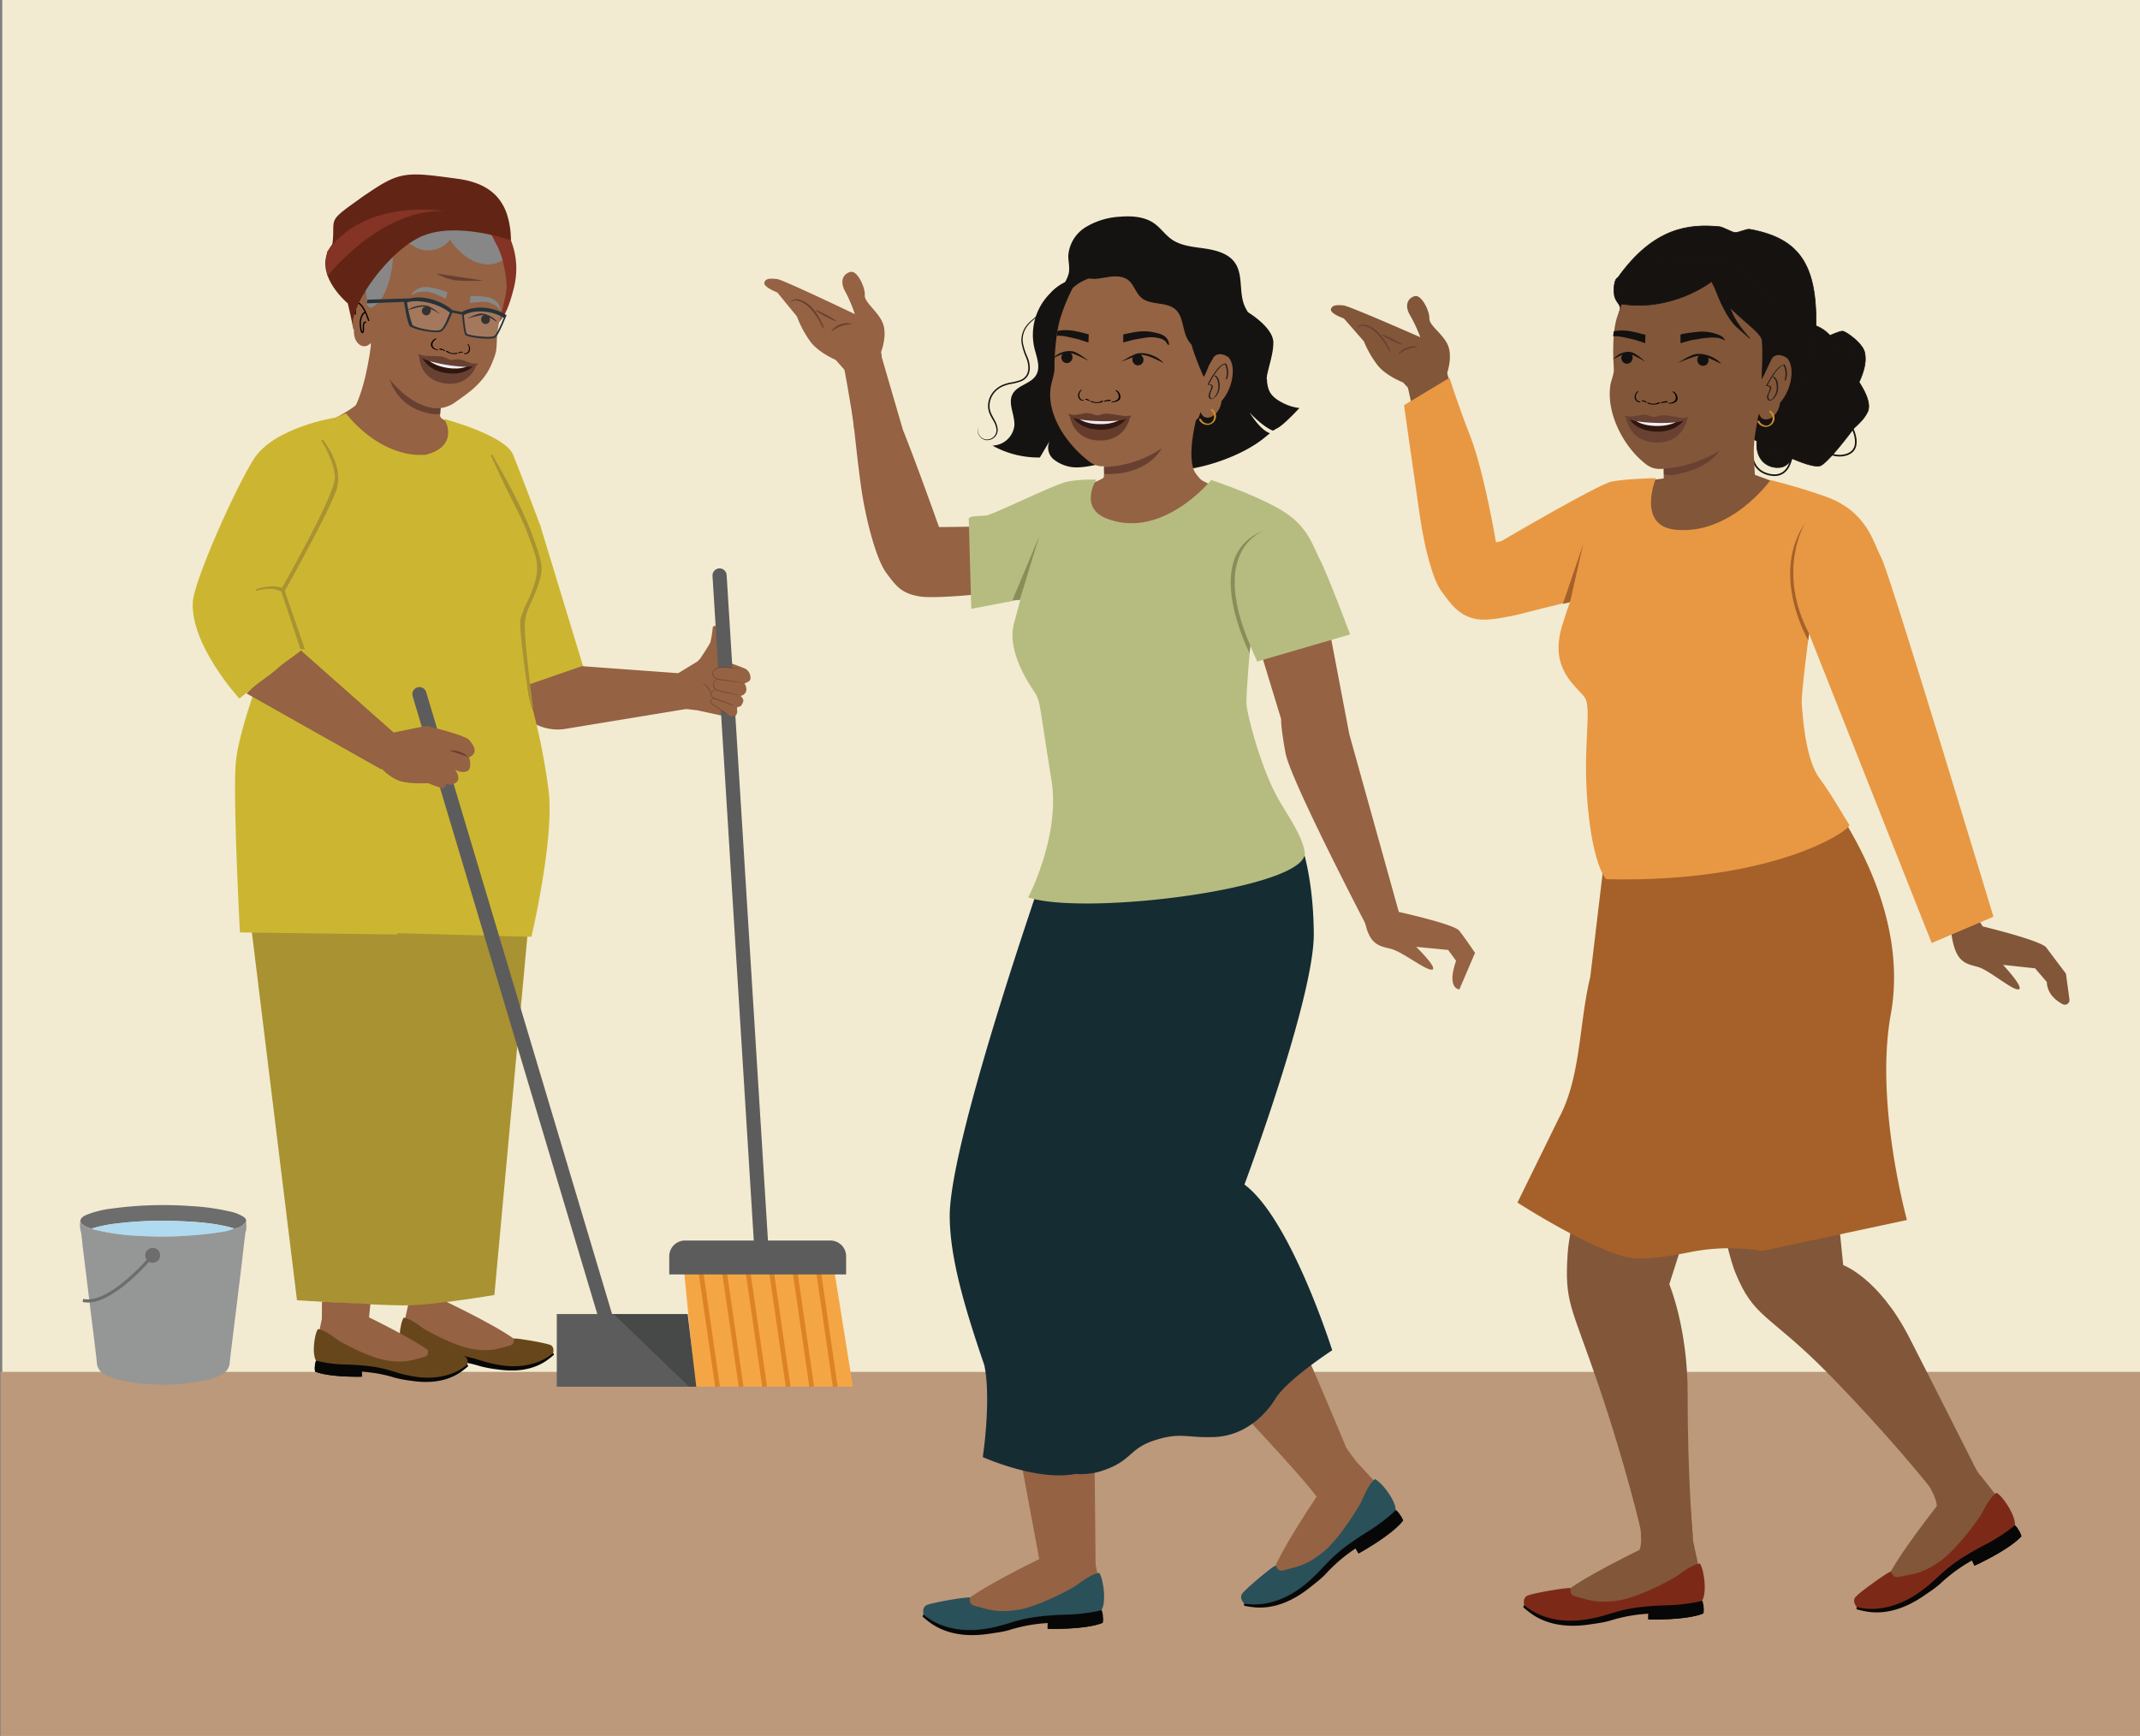 <svg xmlns="http://www.w3.org/2000/svg" viewBox="0 0 1221.96 991.43"><rect x="0" y="0" width="1221.96" height="991.43" fill="#808080" stroke="none"/><defs><style>.cls-1{fill:#f2ebd1;}.cls-2{fill:#bb997a;}.cls-3{fill:#5e5f5f;}.cls-4{fill:#853324;}.cls-5{fill:#956243;}.cls-6{fill:#68461c;}.cls-7{fill:#070707;}.cls-8{fill:#825639;}.cls-9{fill:#a56129;}.cls-10{fill:#ccb631;}.cls-11{fill:#ec9a6f;}.cls-12,.cls-21{fill:#a99231;}.cls-13{fill:#465b65;}.cls-14{fill:#273339;}.cls-15,.cls-17,.cls-25,.cls-30,.cls-39{fill:none;}.cls-15{stroke:#5c5c5c;stroke-linecap:round;stroke-width:8.08px;}.cls-15,.cls-17,.cls-21,.cls-25,.cls-30,.cls-39,.cls-40{stroke-miterlimit:10;}.cls-16{fill:#f5a644;}.cls-17{stroke:#dc8327;stroke-width:2.73px;}.cls-18{fill:#5c5c5c;}.cls-19{fill:#474848;}.cls-20{fill:#684032;}.cls-21{stroke:#a99231;}.cls-22{fill:#010101;}.cls-23{fill:#13110f;}.cls-24{fill:#878787;}.cls-25{stroke:#010101;stroke-width:0.74px;}.cls-26{fill:#946343;}.cls-27{fill:#6d6d6d;}.cls-28{fill:#afdaef;}.cls-29{fill:#959696;}.cls-30{stroke:#6d6d6d;stroke-width:1.8px;}.cls-31{fill:#162c33;}.cls-32{fill:#7c2a17;}.cls-33{fill:#2a5059;}.cls-34{fill:#684133;}.cls-35{fill:#31160e;}.cls-36{fill:#f1eef7;}.cls-37{fill:#fff;opacity:0.14;}.cls-38{fill:#622515;}.cls-39,.cls-40{stroke:#161311;}.cls-39{stroke-width:0.94px;}.cls-40{fill:#151210;stroke-width:0.39px;}.cls-41{fill:#151312;}.cls-42{fill:#221f20;}.cls-43{fill:#cc8d2a;}.cls-44{fill:#653c2b;}.cls-45{fill:#311811;}.cls-46{fill:#f0ecf6;}.cls-47{fill:#e89843;}.cls-48{fill:#b6bc80;}.cls-49{fill:#8a8c5a;}.cls-50{fill:#231f20;}.cls-51{fill:#ce8d2a;}</style></defs><g id="Layer_3" data-name="Layer 3"><rect class="cls-1" x="1.3" y="-0.22" width="1221.96" height="991.43"/><polyline class="cls-2" points="0.3 991.21 1222.25 991.21 1222.25 783.34 0.3 783.34"/><path class="cls-3" d="M199.62,133.62c3.09-3.91,7.71-6.4,12.39-4.87.28-9.29,9.56-14.29,18.85-14.06,4.76.32,9.55,2.73,14.13,1.39,2.86-.83,5.09-2.92,7.59-4.63,10.43-6.93,25.75,2.54,33.79,12.15s5.4,19.71.44,31.2c-2.31,5.34-2.14,8.32-3.06,14.11-.87,5.46-4.73,15.49-5.07,20.94s7.87,11.6,2.34,11.75l-59.54-10.19c-9,1.29-14.54-1.7-18.69-9.79-2.69-5.49-1.68-5.68-1.76-11.77-.29-8-8.05-14.38-7.16-22.32C194.27,142.53,196.76,137.74,199.62,133.62Z"/><path class="cls-4" d="M192.2,132.9A93.62,93.62,0,0,1,240,128.07c26.58,4.35,38.76,21.42,42.82,33.41s-1.57,24.07-1.57,24.07,6.59,2.16,12.29-21.66c8.31-34.71-26.41-57.73-35.06-58.06S206.13,94.24,192.2,132.9Z"/></g><g id="Layer_1" data-name="Layer 1"><path class="cls-5" d="M248.65,740.4s33.31,15.36,46.15,25c15.09,11.28-1.86,7.16-1.86,7.16s-11.06,1.93-17.32,2.39-45.06-18.38-45.06-18.38l3.28-15.06Z"/><path class="cls-6" d="M315.4,774.11s2.07-5-1.36-6.24-18.82-3.89-20.69-3.57c.29,4-1.19,3.72-5.19,4.82s-9.18,2.88-19.33,1c-7.6-1.43-19-6.92-25.78-10.76-2.28-1.29-7.85-6.27-12.52-7-2.23,3.22-3.84,16.63-.21,18.92s25.27,4,25.27,4l19.11,4.44,18.1.93,7.63-.1,7.13-2.46Z"/><path class="cls-7" d="M229.39,770.4a76.33,76.33,0,0,0,16.37,2.21c17.4.45,23.2,2.59,29.06,4.32a76,76,0,0,0,10.28,2.48c20.25,3.39,30.28-6.52,30.7-6.81a1.92,1.92,0,0,1,.52.94,44.7,44.7,0,0,1-4,3.19c-3.72,2.63-12.34,7.55-28,5.23a73.2,73.2,0,0,1-10.05-1.84,76.19,76.19,0,0,0-18.68-3.37l0,2.78s-18.48.52-26.74-2.93C228.33,772.32,229.39,770.4,229.39,770.4Z"/><path class="cls-7" d="M228.71,774.11c11,2.77,23.06,2.93,26.89,3l0,2.45s-18.48.52-26.74-2.93A17.52,17.52,0,0,1,228.71,774.11Z"/><path class="cls-8" d="M1141.33,858.4s-19.21,18.81-30.74,23.58-15.38-3.48-15.38-3.48,10.47-15,10.71-17.58c1.09-11.71-28.58-43.84-28.58-43.84l51.23,22.24Z"/><path class="cls-8" d="M1041.49,613.43l11,108.93s20.17,7.27,37.58,41.07c13,25.33,38.49,75.89,38.49,75.89l-26.89,9.4s-23.24-29.26-57.34-64-42.83-31.62-53.59-58.45S950,520.66,950,520.66l66.18,6.45Z"/><path class="cls-8" d="M968.3,899.48s-25.47,8.63-37.93,7.92S918,897.6,918,897.6s15.41-9.46,17.26-11.2c6.6-6.21-6.75-51.89-6.75-51.89L965.18,859Z"/><path class="cls-8" d="M984.51,635.44l-31.33,97.84s10.59,25,10.49,63c-.12,45.24,2.89,80.66,2.89,80.66l-29.75-3.76s-8.31-36-24-82.12-19.58-46.91-17.64-75.76,47.06-203.13,47.06-203.13l56.84,34.51Z"/><path class="cls-9" d="M917.52,478.51l-9.47,79.39c-6.39,26-5.28,57.1-17.85,80.43l-23.72,48.34s49.64,32,68.84,32c8.91,0,20-1.74,29.27-3.61a115.07,115.07,0,0,1,41.37-.83l.39.06,82.55-17.67s-18.49-66.64-9.25-117.36-17.77-97.87-32-119.17Z"/><polygon class="cls-5" points="593.47 890.38 581.81 827.97 624.9 822.54 625.62 895.36 592 892.46 593.47 890.38"/><path class="cls-5" d="M212,195.38s-2.09,21.08-8.56,35.52c-.9,2-14.43,9.15-14.43,9.15l18.93,7.52c10.71,3.09,35,3.93,45.64.75l9.05-5.06s-10.91-3-11.31-5.6,2.62-21.7,2.62-21.7"/><path class="cls-10" d="M308.46,299.92l24.08,79.14c4.25,10.73,9.54,30.47-1.31,34.42h0c-9.83,3.58-24.44-1.58-29.07-11L263.47,318.1Z"/><path class="cls-5" d="M285.52,387.58a19.67,19.67,0,0,0,.29,6.48Z"/><path class="cls-5" d="M321.49,379.59c-.08.38-.72.11-1.21.11a23.33,23.33,0,0,0-9.32,1.9c-5.33,2.36-9.34,6.68-12.38,11.56a36.57,36.57,0,0,0-4.12,9.85,28,28,0,0,0,28.62,13.14l69.76-11.48,2-19.73Z"/><g id="freepik--character-2--inject-1332"><path class="cls-11" d="M229.5,277.46a30.88,30.88,0,0,1-2-3.62,13.36,13.36,0,0,1-.95-4.29,13.19,13.19,0,0,1,.77-5.28,14,14,0,0,1,1.92-3.49l.13-.15-.1-.22c-1.05-2.57-1.87-5-2.53-6.65a11.08,11.08,0,0,0-1.18-2.57,1.61,1.61,0,0,0,.17.73l.64,1.93c.56,1.7,1.23,4,2.34,6.85l0-.37a13.57,13.57,0,0,0-2.83,9.3,13,13,0,0,0,1.16,4.42,11.86,11.86,0,0,0,1.54,2.62A3.94,3.94,0,0,0,229.5,277.46Z"/><path class="cls-11" d="M205.31,270.76a19.66,19.66,0,0,0-2.22-2.25,11.45,11.45,0,0,1-3.65-6.27c-.18-1.41,0-2.84-.23-4.18a4.41,4.41,0,0,0-1.67-3.11,2.75,2.75,0,0,0-2.34-.43c-.56.19-.75.49-.73.51a3.79,3.79,0,0,1,.79-.26,2.67,2.67,0,0,1,2,.55,4.24,4.24,0,0,1,1.31,2.83c.17,1.23,0,2.66.17,4.18a9,9,0,0,0,1.65,3.91,16.82,16.82,0,0,0,2.37,2.55A13,13,0,0,0,205.31,270.76Z"/><path class="cls-11" d="M212.87,265.4a31.9,31.9,0,0,0-3.24-2.67,19.91,19.91,0,0,1-6.2-7.68,11.29,11.29,0,0,1-.7-2.7,17.88,17.88,0,0,1,0-2.64,5.73,5.73,0,0,0-1.33-4.42,2.52,2.52,0,0,0-1.77-.73,2.39,2.39,0,0,0-1.35.36c-.66.45-.69,1-.67,1a1.85,1.85,0,0,1,.79-.72,2.25,2.25,0,0,1,2.6.46,5.34,5.34,0,0,1,1.06,4.08,17.77,17.77,0,0,0,0,2.73,11.15,11.15,0,0,0,.73,2.89,18.73,18.73,0,0,0,6.5,7.79c1.06.77,1.93,1.36,2.55,1.75A3.52,3.52,0,0,0,212.87,265.4Z"/><path class="cls-11" d="M201,238.72a8.19,8.19,0,0,1,2.18,2.93,18.13,18.13,0,0,1,1.06,3.83,21.57,21.57,0,0,0,1.38,4.94,18.31,18.31,0,0,0,5.75,7.23,15.65,15.65,0,0,0,2.4,1.48,3.51,3.51,0,0,0,1,.36c0-.11-1.28-.73-3.07-2.23a19.45,19.45,0,0,1-5.43-7.14,23,23,0,0,1-1.29-4.75,16.1,16.1,0,0,0-1.25-4A4.75,4.75,0,0,0,201,238.72Z"/></g><path class="cls-12" d="M282.3,739.43l21.15-229.89L295,440.69H155.16L140.7,506.92l28.89,235.51s44.87,2.94,61.49,2.94S282.3,739.43,282.3,739.43Z"/><path class="cls-5" d="M253.8,239.94l-53.41-3.44L193.67,256s13.24,13.49,14.65,14.16,34.16,9.28,34.16,9.28S280.37,267,279.86,267,253.8,239.94,253.8,239.94Z"/><path class="cls-13" d="M201.52,258.15s18.75,14.07,34.56,12.5a60.44,60.44,0,0,0,27.88-11L283.68,325,252.82,447.48l-49.2.58-2-119.88Z"/><path class="cls-10" d="M313.32,451.9a364.62,364.62,0,0,0-11.12-54.13l-2.38-13.1,6-50.86c2.65-12.43,2.93-21.53-.17-26.61L276.93,250,253.87,239.3c1,1.89,7.87,15.74-11.05,20.44h-4.66c-24.29-1.41-40.6-23.73-40.6-23.73l-5.88,2.41L157.21,363.1s-21.36,51.08-22.71,74.08,2.5,95.23,2.5,95.23l89.89,1.19.07-.76,76.48,2.08S316.54,479.54,313.32,451.9Z"/><path class="cls-14" d="M206.08,408.35a17.18,17.18,0,0,1-2.71-.89c-1.06-.37-2.09-.79-3.1-1.26-1.18-.52-2.56-1.11-4-1.87a96.85,96.85,0,0,1-9.94-5.84,129.6,129.6,0,0,1-11.19-8.63,154.82,154.82,0,0,1-17.73-18.48c-2.08-2.54-3.7-4.65-4.84-6.14A19.57,19.57,0,0,1,151,362.9a15.35,15.35,0,0,1,1.87,2.08c1.15,1.42,2.84,3.45,5,5.94a176.48,176.48,0,0,0,17.84,18.23,134.75,134.75,0,0,0,11.06,8.6,96.66,96.66,0,0,0,9.78,6c1.41.81,2.76,1.42,3.92,2s2.18,1,3,1.4A19.25,19.25,0,0,1,206.08,408.35Z"/><path class="cls-10" d="M191.68,238.42s-35.57,5.44-47.08,24.17-33.72,69.23-34.48,80.93c-1.61,24.68,26.53,55.34,26.53,55.34l36.73-28.67L162,357.33,176.12,306Z"/><path class="cls-5" d="M183.84,743.31s-.07,10.92-.07,13l19.35,6.36,7.51-9.78.88-8.34Z"/><path class="cls-5" d="M425.73,381.91a93,93,0,0,0-11.7-4.17,2.79,2.79,0,0,1-.74-.35,13.57,13.57,0,0,1-6.62.64c-2.49-.34-4.91-1.08-7.39-1.47l-.94,1.07-12.56,7.68c1.3,8.28-1.51,15.21,6.09,19.52l6.37.77,16.54,3.59s4.47-1.2,5-2.41a3.83,3.83,0,0,0,0-2.5l3.14-1.06a8.13,8.13,0,0,0,1.49-2.72c.38-1.38-1.49-3.11-1.49-3.11l.86-.31a3.67,3.67,0,0,0,2.35-2.8l.08-.62a6,6,0,0,0-1.13-3.41s3-1,3.36-2.25A6,6,0,0,0,425.73,381.91Z"/><path class="cls-5" d="M411.8,378.91c-.18-.43-1.6-3-1.53-3.45a2.71,2.71,0,0,1,.09-.41,38.71,38.71,0,0,0,2-11.53c-.15-4.25-2.35-5.62-3.87-6.08a1.21,1.21,0,0,0-1.51.82,1.55,1.55,0,0,0,0,.21,65.17,65.17,0,0,1-1.29,8.09c-.41,1.32-4.34,7.25-6.78,10.87C402.8,377.71,408.22,380.56,411.8,378.91Z"/><line class="cls-15" x1="435.02" y1="717.3" x2="410.88" y2="328.59"/><polygon class="cls-16" points="390.14 720.95 397.08 791.79 487.01 791.79 475.66 720.95 390.14 720.95"/><line class="cls-17" x1="409.73" y1="791.79" x2="399.46" y2="720.95"/><line class="cls-17" x1="423.17" y1="791.79" x2="412.9" y2="720.95"/><line class="cls-17" x1="436.61" y1="791.79" x2="426.34" y2="720.95"/><line class="cls-17" x1="450.05" y1="791.79" x2="439.78" y2="720.95"/><line class="cls-17" x1="463.5" y1="791.79" x2="453.22" y2="720.95"/><line class="cls-17" x1="476.94" y1="791.79" x2="466.66" y2="720.95"/><path class="cls-18" d="M391.15,708.34h83a9,9,0,0,1,9,9V727.7a0,0,0,0,1,0,0h-101a0,0,0,0,1,0,0V717.38A9,9,0,0,1,391.15,708.34Z"/><line class="cls-15" x1="239.49" y1="396.35" x2="345.71" y2="751.77"/><polygon class="cls-19" points="342.38 750.31 342.38 791.79 397.58 791.79 392.68 750.31 342.38 750.31"/><polygon class="cls-18" points="317.93 750.31 317.93 791.79 381.93 791.79 393.45 791.79 350.37 750.31 317.93 750.31"/><path class="cls-5" d="M171.83,371.4c-3,2.68-9.61,6.82-12.58,9.56-6.4,5.89-12.42,8.72-18.47,15l77,43.4,9.17-19.17Z"/><path class="cls-5" d="M223.61,418.53l19.82-4.09s22,5.15,24.52,8.15,5.49,7.32-.11,9.85c0,0,2.14,6.47-1.13,7.9s-6.84-.93-6.84-.93,4,5.41.26,7.61-5.26.26-5.26.26-.46,3-2.38,2.76a52.44,52.44,0,0,1-7.9-2.86s-10.85.66-16.59-1.32a27.76,27.76,0,0,1-10.31-7.24Z"/><path class="cls-20" d="M256.31,428.51a14.57,14.57,0,0,1,11.13,3.65"/><path class="cls-20" d="M406.15,396.23a23,23,0,0,0-2.08-3.48,21.32,21.32,0,0,0-3-2.75A9,9,0,0,1,406.15,396.23Z"/><path class="cls-5" d="M419.23,381.65,421,406.73l-.68,1.72s-2.85,1-3.78.18-7.06-4.94-7.06-4.94l-.18-21.83s.23-.53,2.84-.76A36.11,36.11,0,0,1,419.23,381.65Z"/><path class="cls-20" d="M424.9,389.92a1.2,1.2,0,0,1-.38,0l-1.1-.12-4-.5-5.95-.78A31,31,0,0,1,410,388a4.13,4.13,0,0,1-3-2.32,2.9,2.9,0,0,1,0-2,4.16,4.16,0,0,1,1.12-1.57,5.5,5.5,0,0,1,3.36-1.25,21.7,21.7,0,0,1,3.22.15l2.76.26,4,.39,1.1.12c.24,0,.37,0,.37.08h-.38l-1.1-.07-4-.27-2.75-.25a22.25,22.25,0,0,0-3.16-.1,5.12,5.12,0,0,0-3.16,1.16,2.72,2.72,0,0,0,.08,4.57,5.15,5.15,0,0,0,1.65.72c1.17.29,2.36.39,3.48.57l5.89.89,4,.61,1.08.18Z"/><path class="cls-20" d="M422.41,396.91a3,3,0,0,1-.85-.08l-2.31-.36c-1.95-.34-4.63-.89-7.54-1.64a19.87,19.87,0,0,1-2.13-.61,4.25,4.25,0,0,1-1.74-1.18,3.25,3.25,0,0,1-.37-3.44,3.06,3.06,0,0,1,1.77-1.52,2.82,2.82,0,0,1,.64-.14c.15,0,.22,0,.22,0a6.21,6.21,0,0,0-.81.24,3.28,3.28,0,0,0-1.56,1.56,3,3,0,0,0,.41,3.1,3.84,3.84,0,0,0,1.62,1.07c.65.25,1.37.41,2.09.61,2.91.73,5.56,1.33,7.48,1.72l2.29.49A3.57,3.57,0,0,1,422.41,396.91Z"/><path class="cls-20" d="M419.09,402.86a5.12,5.12,0,0,1-.77-.2l-2.05-.67-6.72-2.36a16.74,16.74,0,0,1-1.93-.75,3.62,3.62,0,0,1-1.48-1.26,2.15,2.15,0,0,1-.29-1.78,2.35,2.35,0,0,1,.93-1.24,3.27,3.27,0,0,1,2.11-.52,2.76,2.76,0,0,1,.8.15h-.79a3.32,3.32,0,0,0-1.94.55,2.13,2.13,0,0,0-.79,1.12,1.78,1.78,0,0,0,.29,1.51,3.46,3.46,0,0,0,1.36,1.13,17.45,17.45,0,0,0,1.83.67c2.62.95,5,1.8,6.68,2.45l2,.78A2.93,2.93,0,0,1,419.09,402.86Z"/><path class="cls-20" d="M415.53,407.88a13.1,13.1,0,0,1-2-1.17c-1.23-.77-2.9-1.87-4.74-3.07l-1.34-.89a6.16,6.16,0,0,1-1.22-.95,2.09,2.09,0,0,1-.61-1.29,1.45,1.45,0,0,1,.45-1.18,2,2,0,0,1,1.69-.46c.41.06.6.22.58.23s-.22-.07-.6-.09a2,2,0,0,0-1.49.5,1.13,1.13,0,0,0-.33,1,1.94,1.94,0,0,0,.56,1.1,6.24,6.24,0,0,0,1.17.87l1.34.89c1.84,1.2,3.49,2.32,4.69,3.15A14.85,14.85,0,0,1,415.53,407.88Z"/><path class="cls-21" d="M183.85,251.19s12.34,14.86,7.83,28.22-29.63,58-29.63,58l11.33,32.73h-1.49l-11-33.21s31.66-55.43,30.81-64.42C191.68,272.56,192.39,265.52,183.85,251.19Z"/><path class="cls-10" d="M253.87,239.3s34.74,9.24,39.17,20.44c6.73,17,15.63,40.73,15.63,40.73L288.6,313.21Z"/><path class="cls-21" d="M308.73,323.37c-.46-4.21-2-8.32-3.31-12.32q-2.19-6.65-5-13.09c-3.81-8.9-8.28-17.5-12.95-26-2.24-4.07-4.53-8.12-6.82-12.16,3.74,7.7,7.1,15.58,11.05,23.18,4,7.79,7.89,15.38,10.83,23.65,3.48,9.75,5.72,14,4.19,22.52S299.52,348,299.52,348l.88.62S309.61,331.59,308.73,323.37Z"/><path class="cls-20" d="M251.61,232.35s-4.42-1-7.45-2-8.3-1.18-21.75-14.31c0,0,3.27,15.36,21.17,19.67,0,0,4.62,1.25,7.74.69Z"/><path class="cls-5" d="M272.93,141.38l.19.16a1.66,1.66,0,0,1-.16-.33Zm7.48,2.66.32.37,0-.14S280.44,143.87,280.41,144Zm-59.8,70.12c6.17,8.39,16.3,17.78,27.75,18.94a17.68,17.68,0,0,0,11.54-3.39c4.84-3.41,9.92-6.86,13.76-11.14a35.17,35.17,0,0,0,7.51-11.8c2.16-5.26,2.35-6.69,2.52-12.22a54.74,54.74,0,0,1,.93-8.49c.58-2.67,3.3-13.13,4.41-19.33s-2.16-18.68-2.16-18.68c-.11-1.74-2.56-1.19-3.28-2.67l-.73-.11a.72.72,0,0,1,.26.73,5.91,5.91,0,0,1-2.39-1.59v0a2.85,2.85,0,0,1-3-1.3c0,.17.11.53.3.56a3.74,3.74,0,0,1-2.79-1.45c0,.17.11.53.08.7a6.6,6.6,0,0,1-2.2-1.4c.13.25,4.37.23,4.35.34-1.12,0,.08.56-.71-.42l-.82-.76c-.94,0-1,.59-1.62-.19.16.19-.23-1.93-.26-1.77-1.1-.16-.79-.19-1.63-.83,0,.17-3.16.65-3.19.81-.92-.13-.8.75-1.43,0,.16.2.77-.6.92-.41-1.12,0-1.64.65-2.43-.33.15.2-3.36-2.39-3.36-2.39-1.12,0-1,.38-1.81-.43.32.39-5-1.07-4.9-.71-.92-.13,1.25,3.63.59,3,0,.17-2-.82-2-.82-.95,0,.31,1.08-.33.3,0,.17.09.7.27.73a3.8,3.8,0,0,1-3.41-1c.32.39.45.76.61,1a3.59,3.59,0,0,1-2.5-.88c0,.16.27.72.45.75a3.66,3.66,0,0,1-2.88-.77c0,.17.29.56.45.75a2.63,2.63,0,0,1-2.15-.66l.45.75a5.7,5.7,0,0,1-2.39-.35c0,.17.32.39.29.56a6.84,6.84,0,0,1-1.81-.44c0,.16.48.58.29.56-.73-.11-1.33.14-2.2-.33.16.19.29.56.45.75a5.09,5.09,0,0,1-2.18-.49,1.27,1.27,0,0,0,.27.72c-.73-.1-1.33.15-2.2-.32,0,.16.29.56.45.75a9.51,9.51,0,0,1-2.2-.33c0,.17.31.4.47.59a6.09,6.09,0,0,1-2.36-.52c0,.33.11.53.08.7-.55-.09-.89-.31-1.44-.39l-1,.2c-3.07,3-12.3-1.17-12.3-1.17-6.37,3.7-2.22,28.1-2.51,31.33s-2.25,3.85-2.25,3.85c-.74-1.32-2.38,2-2.73.57-.37-1.26.22-2.72-.16-4-1.24-2.94-5-2.65-7.31-1.26l-.42.5c-3.38,3.39-2.06,15.68-.5,19.51-.45,7.25,5.3,11.93,9.6,7.28l.59,2.94"/><path class="cls-22" d="M260.36,201.51a5.29,5.29,0,0,1-4.73-1c-.28-.23-1.31-.2-.92.13a7.5,7.5,0,0,0,6.46,1.27c.18-.07.17-.2,0-.31a1.26,1.26,0,0,0-.78-.08"/><path class="cls-22" d="M254.18,200.15a8.75,8.75,0,0,0-2.84-1.17.64.64,0,0,0-.47.08c-.1.06-.13.16,0,.24a3.22,3.22,0,0,0,1.56.61.65.65,0,0,0,.53-.12c.11-.12,0-.24-.18-.25a2.55,2.55,0,0,1-1.26-.5l-.5.32a7.54,7.54,0,0,1,2.53,1,.62.62,0,0,0,.55,0c.12,0,.26-.18.11-.28"/><path class="cls-22" d="M250.12,199.67a4.11,4.11,0,0,1-3-1.91c-.69-1.47.45-3.48,2.07-4.12.17-.07.11-.2,0-.26a.94.94,0,0,0-.66,0,4.18,4.18,0,0,0-2.5,3.47,3.3,3.3,0,0,0,2.4,2.75,6.38,6.38,0,0,0,1.29.38c.18,0,.51,0,.62-.1s0-.22-.21-.25"/><path class="cls-22" d="M262.63,201.24a.16.16,0,0,1,.19-.2,1.46,1.46,0,0,0,1-.17c.08.15.17.29.25.43a4.25,4.25,0,0,0-2,.39.34.34,0,0,1-.37-.12c-.07-.07-.13-.23,0-.29"/><path class="cls-22" d="M261.71,201.28a4.56,4.56,0,0,1,2.19-.42.37.37,0,0,1,.3.19.17.17,0,0,1,0,.24"/><path class="cls-22" d="M265.08,201.77a2.48,2.48,0,0,0,2.28-1.13,3.49,3.49,0,0,0-.36-3.94.14.14,0,0,1,.1-.24.45.45,0,0,1,.39.19,3.91,3.91,0,0,1,.78,3.42,2.77,2.77,0,0,1-2.13,2.08,3,3,0,0,1-.89,0,.43.43,0,0,1-.36-.25c0-.15.08-.19.19-.18"/><path class="cls-23" d="M276.37,179.93a2.88,2.88,0,0,1,2.92.94,2.77,2.77,0,0,1,.47,1.33,2.66,2.66,0,0,1-1,2.32,2.49,2.49,0,0,1-2.9.07,2.76,2.76,0,0,1-.87-3.37,2.45,2.45,0,0,1,1.37-1.29"/><path class="cls-23" d="M266.76,182s5.55-3.17,8.12-3c3.75.18,8,2.91,9,4.95,0,0-5.57-4-8.22-4S266.76,182,266.76,182Z"/><path class="cls-23" d="M245.43,175.7a3.48,3.48,0,0,0-3.35-.29,2.49,2.49,0,0,0-.69,3.6,2.49,2.49,0,0,0,2.76.92,2.75,2.75,0,0,0,1.81-3c0-.21.23-.56-.53-1.11"/><path class="cls-23" d="M251.46,179.39s-5.07-4.4-7.81-4.89c-4-.72-9.15.92-10.74,2.65,0,0,6.84-2.53,9.65-2S251.46,179.39,251.46,179.39Z"/><path class="cls-24" d="M268.63,169.06l-.21,2.27-.15,1.73c2-.31,3.66-.47,4.92-.56,2.68-.19,4.05-.28,5.56.12a14.33,14.33,0,0,1,3.39,1.44,9.07,9.07,0,0,1,1.76,1.15c1.2,1.06,1.63,2.17,1.86,2.09s0-1-.06-1.12a8.75,8.75,0,0,0-2.4-4.09,10.26,10.26,0,0,0-3.4-2c-1.48-.53-5.64-1.21-11.27-1.06"/><path class="cls-24" d="M255.49,166.73c-.18.73-.37,1.47-.55,2.21-.14.56-.29,1.12-.43,1.68-1.93-1-3.61-1.71-4.88-2.24-2.69-1.11-4.07-1.67-5.76-1.82a17.53,17.53,0,0,0-4,.17,10.2,10.2,0,0,0-2.19.48c-1.6.57-2.42,1.47-2.62,1.32s.38-.95.43-1a9,9,0,0,1,3.85-3,11.86,11.86,0,0,1,4.17-.67c1.7,0,6.21.83,12,2.93"/><path class="cls-25" d="M210.62,183.25c-3.27-10-6.17-10.3-6.17-10.3s-2.14,2.06-1.56,6.62"/><path class="cls-25" d="M209.05,184c-2.58-.48-1,4.56-1.82,5.64s-1.51-2-1.52-5.74c0,0,.42-4.95,3-5.65"/><path class="cls-20" d="M249.14,156.17s6.1,3.71,12.57,4.08,14.49,0,14.49,0"/><polygon class="cls-10" points="332.94 380.11 294.05 393.61 304.78 371.06 332.94 380.11"/><path class="cls-21" d="M304.78,338s-6,10.94-7.12,15.6,4.62,43.29,4.62,43.29l1.69,7.3s-5.63-40.45-4.67-49.28A50.93,50.93,0,0,1,304.78,338Z"/><path class="cls-26" d="M663,425.48a10.82,10.82,0,0,1,13.66-1.65c15.66,9.9,47.37,17.44,61.28,53.06,4.65,11.91,7.82,32.9,5.44,47.57-4.34,26.77-9.29,32.83-14.85,46.53-18.37,45.24-38.06,95.53-36.46,106.62,2.61,18.17,21.11,22.19,35.31,53.35,11.73,25.76,33.93,77.49,40.8,94.45,2,5,12.56,14.31,8,17.05-8.53,5.08-.35,7.59-12.54,9.9-4.16.79-8.38,7.09-10.82,3.62-17.36-24.69-128-134.5-131.8-151.59-4.3-19.37-6.47-69,2.54-111.53,6-28.34,8.34-44.79,9.23-52.62a10.77,10.77,0,0,0-3.42-9.19c-7.56-7-16.65-23.55-27.68-42.8a10.86,10.86,0,0,1,3.56-14.58C621.4,463.38,649,440.24,663,425.48Z"/><path class="cls-27" d="M46,696.5c.8-1.9,2.61-2.5,4.29-3.18a56.16,56.16,0,0,1,13.29-3.2,217.8,217.8,0,0,1,45.58-1.44,128.23,128.23,0,0,1,22.16,3.09,24.14,24.14,0,0,1,7.18,2.69c1.08.67,2.26,1.36,2,3a8.53,8.53,0,0,1-6.92,4,5.51,5.51,0,0,0-.76-.31c-10.27-2.85-20.82-3.54-31.38-3.94a212.84,212.84,0,0,0-33.86,1.28,79.54,79.54,0,0,0-15.19,3,11.41,11.41,0,0,1-4.73-1.95C46.62,698.92,45.63,698,46,696.5Z"/><path class="cls-28" d="M133.61,701.46c-2.73,1.52-5.81,1.85-8.8,2.31A227.09,227.09,0,0,1,98.88,706c-6.26.25-12.5.06-18.71-.26a131.4,131.4,0,0,1-26.39-3.62,11.5,11.5,0,0,1-1.36-.57,79.54,79.54,0,0,1,15.19-3,212.84,212.84,0,0,1,33.86-1.28c10.56.4,21.11,1.09,31.38,3.94A5.51,5.51,0,0,1,133.61,701.46Z"/><path class="cls-29" d="M140.53,697.42a8.53,8.53,0,0,1-6.92,4c-2.73,1.52-5.81,1.85-8.8,2.31A227.09,227.09,0,0,1,98.88,706c-6.26.25-12.5.06-18.71-.26a131.4,131.4,0,0,1-26.39-3.62,11.5,11.5,0,0,1-1.36-.57,11.41,11.41,0,0,1-4.73-1.95c-1.07-.66-2.06-1.55-1.7-3.08a13.93,13.93,0,0,0,.34,7.33c.23,1.9.47,3.8.7,5.69,0,.56,0,1.12.11,1.67.49,3.92,1,7.85,1.47,11.78q1.64,13.29,3.25,26.56c1.16,9.46,2.42,18.91,3.42,28.39a8.15,8.15,0,0,0,4.21,6.74A30,30,0,0,0,68.38,788a116.93,116.93,0,0,0,47.68.39,32.1,32.1,0,0,0,11.42-4.14,7.62,7.62,0,0,0,3.67-6c.84-7.87,1.89-15.72,2.85-23.58q1.92-15.69,3.83-31.38c.56-4.69,1.08-9.39,1.62-14.08a1.17,1.17,0,0,0-.2.06,1.17,1.17,0,0,1,.2-.06l.69-5.37C141,701.73,140.64,699.57,140.53,697.42Zm-21,39.57c1.23-.94,2.41-1.91,3.54-2.94-1.13,1-2.31,2-3.54,2.94-.24.18-.49.35-.75.52C119.05,737.34,119.3,737.17,119.54,737Zm-48.8.67a3.53,3.53,0,0,0-.56,0A3.53,3.53,0,0,1,70.74,737.66Zm-2.31.37h0l-1.81-1.33Zm-8.05-7c-.77-.84-1.5-1.7-2.2-2.58C58.88,729.34,59.61,730.2,60.38,731ZM48.72,705.43c2.07.61,4.11,1.33,6.2,1.88-2.09-.55-4.13-1.27-6.2-1.88a2.86,2.86,0,0,0-1.37-1.19A2.86,2.86,0,0,1,48.72,705.43Zm70.07,33.92a3.6,3.6,0,0,1-.66,2.25,3.6,3.6,0,0,0,.66-2.25l.17,0Z"/><path class="cls-30" d="M87.19,716.81S63,746.15,47.35,742.54"/><circle class="cls-27" cx="87.19" cy="716.81" r="4.25"/><path class="cls-31" d="M710.59,676.37s39.89-106.71,39.6-143.29c-.29-37-9-56.19-9-56.19l-139.84,5.2S542.13,649.61,542.3,694.55c.09,24.81,9.53,54.94,19.76,85,3.13,14.43,1.08,39.22-.89,52.43,0,0,31.1,14,52.82,9.63h0a40.58,40.58,0,0,0,13.43-1.21c19.19-5.68,16.37-12.85,31.55-17.87s18.62-1.3,34.69-2,28.1-11.25,34.71-22S760.71,771,760.71,771,737,695.88,710.59,676.37Z"/><path class="cls-8" d="M949.34,878.68S910.18,896.75,895.08,908c-17.75,13.26,2.17,8.42,2.17,8.42s13,2.27,20.38,2.81,53-21.61,53-21.61l-3.86-17.72Z"/><path class="cls-32" d="M870.85,918.34s-2.44-5.83,1.59-7.35,22.14-4.57,24.34-4.19c-.35,4.64,1.4,4.36,6.1,5.66s10.79,3.38,22.73,1.14c8.95-1.69,22.3-8.15,30.32-12.66,2.69-1.51,9.24-7.38,14.73-8.19,2.63,3.79,4.51,19.56.25,22.26s-29.73,4.64-29.73,4.64l-22.47,5.24L897.43,926l-9-.12-8.38-2.9Z"/><path class="cls-7" d="M972,914c-2.75.92-11.63,2.4-19.25,2.59-20.46.54-27.28,3.05-34.17,5.08a89,89,0,0,1-12.09,2.92c-23.81,4-35.61-7.67-36.1-8a2.1,2.1,0,0,0-.62,1.1,51.87,51.87,0,0,0,4.66,3.75c4.38,3.1,14.51,8.88,33,6.15,5.23-.77,8.37-1.15,11.81-2.17a90.74,90.74,0,0,1,22-4l0,3.28s21.73.61,31.44-3.45C973.24,916.22,972,914,972,914Z"/><path class="cls-7" d="M972.8,918.33c-13,3.26-27.12,3.44-31.63,3.5l0,2.88s21.73.61,31.44-3.45A19.65,19.65,0,0,0,972.8,918.33Z"/><path class="cls-8" d="M1114.71,849s-27.33,33.37-36,50.12c-10.16,19.68,5.64,6.62,5.64,6.62s12.7-3.65,19.56-6.39,38.21-42.6,38.21-42.6l-11.22-14.25Z"/><path class="cls-32" d="M1061.45,919s-4.74-4.17-1.78-7.31,17.91-13.78,20.06-14.41c1.71,4.33,3.16,3.32,8,2.43s11.19-1.68,20.94-8.92c7.31-5.42,16.49-17.07,21.74-24.64,1.75-2.53,5.08-10.67,9.66-13.8,4,2.26,12.61,15.62,10,19.91s-24.71,17.17-24.71,17.17L1107.36,904l-18.67,10.28-8.12,3.81-8.81,1.07Z"/><path class="cls-7" d="M1150.51,870.86c-2.08,2-9.42,7.24-16.18,10.75-18.17,9.43-23.21,14.67-28.52,19.51a89.17,89.17,0,0,1-9.59,7.91c-19.67,14-35.38,8.67-36,8.59a2.21,2.21,0,0,0-.08,1.26,55.9,55.9,0,0,0,5.83,1.33c5.3.87,16.94,1.65,32.34-8.88,4.37-3,7-4.7,9.68-7.12a90.72,90.72,0,0,1,18-13.16l1.46,2.93s19.81-9,26.77-16.84C1152.62,872.34,1150.51,870.86,1150.51,870.86Z"/><path class="cls-7" d="M1153.14,874.43c-10.23,8.6-22.89,15-26.92,17l1.29,2.58s19.81-9,26.77-16.84A21.52,21.52,0,0,0,1153.14,874.43Z"/><path class="cls-5" d="M606.37,884.05S567.2,902.12,552.1,913.4c-17.75,13.26,2.18,8.42,2.18,8.42s13,2.27,20.38,2.81,53-21.61,53-21.61l-3.86-17.72Z"/><path class="cls-33" d="M527.87,923.71s-2.43-5.83,1.6-7.35,22.13-4.57,24.34-4.19c-.35,4.64,1.39,4.36,6.1,5.66s10.79,3.38,22.73,1.14c8.94-1.69,22.3-8.15,30.32-12.66,2.68-1.51,9.23-7.38,14.73-8.19,2.62,3.79,4.51,19.56.25,22.26S598.21,925,598.21,925l-22.47,5.24-21.29,1.09-9-.12-8.39-2.9Z"/><path class="cls-7" d="M629,919.34c-2.76.92-11.63,2.4-19.25,2.59-20.47.54-27.28,3.05-34.18,5.08a88.48,88.48,0,0,1-12.08,2.92c-23.82,4-35.61-7.67-36.11-8a2.24,2.24,0,0,0-.62,1.1,55.39,55.39,0,0,0,4.66,3.75c4.38,3.1,14.52,8.88,33,6.15,5.23-.77,8.38-1.15,11.82-2.17a90.74,90.74,0,0,1,22-4l0,3.28s21.73.61,31.44-3.45C630.27,921.59,629,919.34,629,919.34Z"/><path class="cls-7" d="M629.83,923.7c-13,3.26-27.13,3.44-31.63,3.5l0,2.88s21.73.61,31.44-3.45A22.77,22.77,0,0,0,629.83,923.7Z"/><path class="cls-5" d="M759.62,843.12s-24.74,35.34-32.1,52.69c-8.65,20.4,6.12,6.17,6.12,6.17s12.39-4.58,19-7.83,34.89-45.37,34.89-45.37l-12.26-13.36Z"/><path class="cls-33" d="M711.78,916.92s-5-3.81-2.32-7.15,16.82-15.1,18.91-15.88c2,4.18,3.41,3.06,8.12,1.81s11-2.51,20.21-10.46c6.88-6,15.16-18.27,19.82-26.22,1.56-2.65,4.26-11,8.6-14.48,4.18,2,13.75,14.62,11.43,19.1s-23.34,19-23.34,19l-16.78,15.84-17.84,11.66-7.81,4.41-8.7,1.73Z"/><path class="cls-7" d="M797,862.19c-1.92,2.19-8.84,7.93-15.33,11.94-17.4,10.77-22,16.38-27,21.61a89.52,89.52,0,0,1-9,8.61c-18.56,15.44-34.62,11.31-35.22,11.27a2.17,2.17,0,0,0,0,1.26,54.22,54.22,0,0,0,5.92.9c5.34.47,17,.36,31.57-11.3,4.13-3.3,6.66-5.21,9.12-7.82a89.73,89.73,0,0,1,17-14.49l1.67,2.81s19.09-10.42,25.43-18.81C799.17,863.51,797,862.19,797,862.19Z"/><path class="cls-7" d="M799.85,865.55c-9.55,9.35-21.69,16.64-25.56,19l1.47,2.47s19.09-10.42,25.43-18.81A21.06,21.06,0,0,0,799.85,865.55Z"/><path class="cls-5" d="M199.67,746.93s33.3,15.36,46.14,25C260.91,783.15,244,779,244,779s-11.06,1.93-17.33,2.39-45-18.38-45-18.38L184.86,748Z"/><path class="cls-6" d="M266.41,780.64s2.08-4.95-1.35-6.24-18.82-3.89-20.7-3.57c.3,3.95-1.18,3.71-5.18,4.81s-9.18,2.88-19.33,1c-7.61-1.43-19-6.92-25.79-10.76-2.27-1.29-7.84-6.27-12.52-7-2.23,3.22-3.83,16.63-.21,18.92s25.28,4,25.28,4l19.11,4.45,18.09.93,7.63-.1,7.14-2.46Z"/><path class="cls-7" d="M180.41,776.93a75.63,75.63,0,0,0,16.37,2.2c17.4.46,23.2,2.59,29.06,4.33a76,76,0,0,0,10.28,2.48c20.24,3.39,30.27-6.53,30.69-6.81a1.86,1.86,0,0,1,.53.94,46.46,46.46,0,0,1-4,3.19c-3.73,2.63-12.34,7.55-28,5.23a71.25,71.25,0,0,1-10-1.85,77.28,77.28,0,0,0-18.68-3.37l0,2.79s-18.49.52-26.74-2.93C179.35,778.85,180.41,776.93,180.41,776.93Z"/><path class="cls-7" d="M179.72,780.64c11,2.77,23.07,2.93,26.9,3l0,2.45s-18.49.52-26.74-2.93A17.67,17.67,0,0,1,179.72,780.64Z"/><path class="cls-34" d="M255.59,206.65c-6.24-1-16.23-3.37-16.23-3.37s-.17,13.3,14.29,15.6,18.42-10.41,18.42-10.41S261.83,207.64,255.59,206.65Z"/><path class="cls-35" d="M255.65,206.66c-3-.47-14.84-2.9-14.84-2.9s2.86,7.53,13.59,9.23c11.63,1.85,16.13-4.41,16.13-4.41Z"/><path class="cls-36" d="M255.71,207.15c-3-.48-11.91-2.44-11.91-2.44s2.71,3.94,11.6,5.35,12.26-1.46,12.26-1.46Z"/><path class="cls-34" d="M272.87,207.61a22.5,22.5,0,0,1-3.57-.16c-2.42-.62-3.85-1.54-5.61-2-3-.73-5.12.23-6.44,0s-3.05-1.78-6.13-2c-1.8-.14-6.31-.16-8.8-.33a21.93,21.93,0,0,1-3.46-.95c-.45,0-.14,3.57,16.46,6.21S273.29,207.8,272.87,207.61Z"/><path class="cls-21" d="M161.69,336.46s-4.89-2.9-15.64.5c0,0,7.58-2.2,11.95-.73,4.21,1.41,4.21,1.74,4.21,1.74l-.52-1.51"/></g><g id="Layer_2" data-name="Layer 2"><path class="cls-24" d="M283.89,140.32h0c-1.45-2.37-2.3-4.85-3.85-7.16s-3-4.31-4.65-6.48c-.1-.12-2.21-.33-2.31-.45l-.1-.14-.16-.2-.37-.47a48.59,48.59,0,0,0-32.95-3.93,40.3,40.3,0,0,0-30.14,48.38c.43,1.86-.8,4,.91,5.13s1.95.66,3.72-.4a13.26,13.26,0,0,0,4.11-4.51c5.23-8.45,7.31-22.33,5.9-32.17,1.05,1.91,9.36.58,11.09,1.9a15.61,15.61,0,0,0,21.88-3,24.73,24.73,0,0,0,2.26,3.21c7.69,9.19,18.21,14.13,27.67,8.66C287.25,148.53,284.79,141.82,283.89,140.32Z"/><path class="cls-14" d="M230.69,172.38l.67,3.57a49.72,49.72,0,0,0,2.31,9.83c1,2.18,15,4.86,18,3.62s5.63-9.09,6.63-10.86l5.6,1.08c.17,2.49.89,10.38,1.82,11.56s7.43,1.87,8.16,1.95,1.46.14,2.39.19c2.47.15,5.49.14,6.53-.64,1.54-1.16,3.72-6.08,5.65-10.76l.32-.73c.07-.18.14-.3.15-.35h0l.35-.84c-7.6-5-18.34-5.78-25.46-1.91l0,.1-5.46-1.08c-5.65-5-16.09-8.68-24.18-6.74h0l-24.4.74-.36,2.11Zm35.79,18.11c-.58-.74-1.25-6.29-1.63-10.59,6.17-3.26,15.85-2.52,22.7,1.52l0,.1c-1,2.51-3.8,9.18-5.31,10.32-1.79,1.34-14.71-.18-15.74-1.33Zm-31.06-5.06a72.71,72.71,0,0,1-3-12.77c7.26-2.19,18.93,1.17,24.47,5.91-1.43,3.24-3.46,9-5.6,9.85-3.08,1.28-15.23-1.61-15.86-3Z"/><path class="cls-37" d="M266.63,190.4c-.58-.74-1.25-6.29-1.63-10.59,6.17-3.26,15.86-2.52,22.7,1.51l0,.11c-1,2.51-3.8,9.18-5.31,10.32-1.79,1.34-14.71-.18-15.74-1.33Z"/><path class="cls-37" d="M235.42,185.43a72.71,72.71,0,0,1-3-12.77c7.26-2.19,18.93,1.17,24.47,5.91-1.43,3.24-3.46,9-5.6,9.85-3.08,1.28-15.23-1.61-15.86-3Z"/><path class="cls-38" d="M198.59,173.22S179.35,157.33,188,142.11c1.67-2.92,1.77-1.92,2-4.52,1.31-13.63-3.67-10.68,17.34-25.39S231.31,98,261.71,102.14c15.67,2.17,23.88,9.29,27.55,19.54a48.24,48.24,0,0,1,2.48,15.55s-31.6-11.2-51.42-2.07-42,41.5-38.63,52.54C202.65,190.81,198.59,173.22,198.59,173.22Z"/><path class="cls-4" d="M187.1,157.49s29.82-38.06,66.29-37c0,0-44.66-7.64-66.58,23.23l-.53,3.75a20.75,20.75,0,0,0,.21,7Z"/><path class="cls-8" d="M812.36,263.34c-2.18-14.85-9.07-44.81-9.07-44.81L826,212.34l16.1,49.19C833.13,265.76,821.5,259.59,812.36,263.34Z"/><path class="cls-8" d="M813.39,231.33l-12.3-13s-9.19-3.51-14.1-9.31a59.11,59.11,0,0,1-8.23-14.18l-11.4-13s-8.05-2.77-7.37-5.35,4-2.34,7.16-2.1S811,192.55,811,192.55a79.9,79.9,0,0,0-5.83-12.47c-3.57-6.1-1-10,2.73-11s8.5,8.58,8.27,12.67,7.92,8.89,10.66,15.54-.55,15.88-.55,15.88C829.58,225.57,813.39,231.33,813.39,231.33Z"/><path class="cls-34" d="M775.76,186.19a4.43,4.43,0,0,1,2.9-.87c2.65.13,5.83,1.91,8.51,4.6a30.58,30.58,0,0,1,5.42,7.9,14.13,14.13,0,0,1,1.51,3.66A16.81,16.81,0,0,1,792,198.2a40.08,40.08,0,0,0-5.52-7.55c-2.53-2.56-5.53-4.31-7.82-4.57a4.44,4.44,0,0,0-2.63.47c-.57.31-.83.55-.89.56S775.2,186.68,775.76,186.19Z"/><path class="cls-34" d="M795.11,193.49c3.22,1.57,5.73,3.06,5.6,3.3s-2.85-.81-6.05-2.39-5.72-3.05-5.59-3.3S791.89,191.91,795.11,193.49Z"/><path class="cls-34" d="M803.45,199.45c-3.1,1.21-4.86,3.25-5.11,3.16s1.34-2.72,4.72-4.1,6.39-.57,6.28-.32S806.54,198.24,803.45,199.45Z"/><path class="cls-39" d="M1000.79,250.57s-4.37,17.31,9.45,20.41,13.32-15.19,13.32-15.19"/><path class="cls-39" d="M1035.33,252.75s10.31,10.8,20.12,6.42-.39-19.83-.39-19.83"/><path class="cls-40" d="M1044.94,191.56c-6.16-6.69-14.46-8.12-23-6-1,2.09-1.5,6.11-2.44,8.21.64.14,1.28.3,1.91.47-1,2.29-1,7.49-2,9.8.47.42,1.64,1.8,3,3.46l-.93,2.13a10.16,10.16,0,0,0-2.47-2.91c-1.16,2.63-.55,8.3-1.82,10.87-2.77,5.58-6.77,12.1-9.3,17.79-.57,1.72-2.69-4-3.31-2.77l-2.35,4.75-2.37,5.77-2.16-.24-2,4.75s3,1.76,7.49,4.2c-1.08,14.58,11.3,16.78,15.93,14.19a10.87,10.87,0,0,0,4.18-4.23c7.59,3.27,14.4,5.39,16.81,3.8,4.83-3.18,14.17-15.3,18.51-21.13a43.43,43.43,0,0,0,4.33-4.24l.09-.08v0a21,21,0,0,0,3.43-5.1c2-4.48-1.41-11.43-4.92-16.84,3.66-8,4-12.84,3.24-16.71-1-5.41-10.46-12-12.56-12.38C1051.17,189,1048,190.22,1044.94,191.56Z"/><path class="cls-5" d="M487.83,245.69c-1.56-13.82-7-41.77-7-41.77l21.18-5,13.41,46C507,248.56,496.41,242.5,487.83,245.69Z"/><path class="cls-5" d="M489.31,219.16l-12.16-13.7s-9.29-3.9-14.12-10a60.75,60.75,0,0,1-8-14.8L443.84,167s-8.15-3.1-7.37-5.72,4.15-2.26,7.4-1.91,44.27,20,44.27,20a83.49,83.49,0,0,0-5.55-13c-3.45-6.36-.71-10.25,3.15-11.12s8.42,9.08,8.05,13.26,7.81,9.37,10.4,16.27-1.11,16.25-1.11,16.25C506.08,213.81,489.31,219.16,489.31,219.16Z"/><path class="cls-20" d="M452.3,171.66a4.5,4.5,0,0,1,3-.79c2.7.22,5.91,2.15,8.56,5a31.68,31.68,0,0,1,5.28,8.28,14.27,14.27,0,0,1,1.42,3.8,17.63,17.63,0,0,1-2.08-3.43,41,41,0,0,0-5.39-7.92c-2.51-2.7-5.53-4.6-7.86-5a4.53,4.53,0,0,0-2.71.4c-.6.3-.87.54-.93.54S451.71,172.15,452.3,171.66Z"/><path class="cls-20" d="M471.87,179.79c3.24,1.72,5.76,3.32,5.62,3.57s-2.89-.93-6.12-2.65-5.75-3.32-5.61-3.58S468.62,178.07,471.87,179.79Z"/><path class="cls-20" d="M480.21,186.18c-3.21,1.14-5.09,3.16-5.35,3s1.47-2.73,5-4,6.56-.37,6.44-.12S483.42,185,480.21,186.18Z"/><path class="cls-41" d="M732.28,229.94c-2.89-1.49-5.84-3.46-7.35-6.44a16.09,16.09,0,0,1-1.46-6.84,4,4,0,0,1-.63-.94c-2.55-5.28.91-12.46-2.71-17.09-3.3-4.21-11-2.83-14.12-7.16-2.45-3.38-.75-7-2-10.08s-6.22-5.26-9.45-4.39l-20.07,41.07c-.51,12.83-2,19.77,1.86,26.75,2.35,3.62-2.53,7.49-1,11.53,1.2,4.15.85,9.09-2.24,12.12,15.54-1.11,36.5-8.53,48.62-18.3l3.42-2.78c-6-2.14-11.57-11.86-11.57-11.86,3.21,3.64,9,8.71,13.26,10.38a15.07,15.07,0,0,0,2-1.16c2.69-.95,9.17-7.52,13.15-11.75A28.22,28.22,0,0,1,732.28,229.94Z"/><path class="cls-41" d="M609.46,160.49a28.24,28.24,0,0,0-7.86,5,27,27,0,0,0-2.06,2.11,33.4,33.4,0,0,0-8.9,31.1c1.28,5.29,3.82,11.19.78,15.81s-10.2,5.46-13,10.12c-3.34,5.49,1.28,12.29.78,18.61a13,13,0,0,1-12.51,11.19,54.14,54.14,0,0,0,27.08,6.8l5.72-9.63a8.65,8.65,0,0,0,2.28,10.79,21.28,21.28,0,0,0,11.58,4.45c9.5.61,30-5.31,55.57-16.82l-51-92.4"/><path class="cls-41" d="M716.6,184.76c-1.88-3.58-4.61-6.77-6.09-10.5-3.21-8-.41-18-5.85-24.9-3.88-4.9-10.73-6.58-17.11-7.51s-13.17-1.48-18.38-5.08c-3.83-2.63-6.4-6.65-10.23-9.3-5.44-3.79-12.67-4.29-19.38-3.73A42,42,0,0,0,620,129.67a20.83,20.83,0,0,0-10,16.41c0,3.2.89,6.43.33,9.57-.62,3.48-3,6.45-4.17,9.79a16.43,16.43,0,0,0,7.55,19.34l56,50.79c10.42,2.14,33.61-5.53,40.16-13.54S721.31,193.79,716.6,184.76Z"/><path class="cls-26" d="M631,232.46s1.46,37.62.92,41.27l-3.5,2,1.15,7.2c15.4,12.68,19.19,12.89,38.11,6.58l21.82-11.81s-6.32-5.95-7.59-8.83c-5.21-11.89,3.89-39.58,3.89-39.58"/><path class="cls-26" d="M630.24,272.57c.52-1.68.06-19.53.06-19.53l26.4,4.06,18.08-.76s7.14,13.71,7.66,15.39,23.08,11.78,23.08,11.78-24.4,29-58.68,29-38.56-30.84-38.56-30.84S629.71,274.24,630.24,272.57Z"/><path class="cls-26" d="M702.18,205l-.4-.69c-2.42-2.14-6.91-3.29-9,0-.72,1.43-1.79,3-2.51,4.47-.72,1.64-1.8,5-3,6.38,0,0-7.48-16.88-7.15-20.81s13.2-12.42,6.35-18.2c0,0-7.16-7.48-10.57-11.9-.76-.43-1.54-.85-2.32-1.24a6.63,6.63,0,0,1-1.23.13,6.11,6.11,0,0,1,.22-.6l-.29-.13a8.92,8.92,0,0,1-2.62,0c.23-.2.69-.4.69-.61a11.18,11.18,0,0,1-2.71-.07c.23-.2.7-.6.7-.81-1.14.39-1.8,0-2.71-.07a1.57,1.57,0,0,0,.48-.82,6,6,0,0,1-2.72.14c.23-.2.47-.61.7-.81-1.14.39-1.81-.05-2.71-.07-.21,0,.37-.35.45-.57l-.09,0a8.78,8.78,0,0,1-2.16.13c0-.18.35-.36.44-.54l-.15,0a7.5,7.5,0,0,1-2.75-.12l.32-.38-.4-.07a3.46,3.46,0,0,1-1.94,0l.29-.27-.77-.11a4.15,4.15,0,0,1-2.45-.11.56.56,0,0,0,.29-.18l-.86-.1a9.37,9.37,0,0,1-1.91,0,.91.91,0,0,0,.17-.17l-1.16-.09a3.78,3.78,0,0,1-2.11-.13c-1.39-.07-2.79-.11-4.17-.12-10.41-.07-21.88.6-29.89,8a101.81,101.81,0,0,0-6.76,16.25c-3.28,10-3.75,26-3.61,29.29.12,2.88-1.79,8.4-2.22,11.38-2.31,16.14,9.87,33,22.23,42.3,4.93,3.72,9.29,2.48,14.28,1.94,10.19-1.11,25.62-6.87,34.78-15.64l13.08-11.36,1.31-3.4c1.93,6.55,10.88,2.6,11.87-6.19C704.17,221.44,705.51,209.8,702.18,205Z"/><path class="cls-22" d="M623.69,229.13a5.88,5.88,0,0,0,5.2-.13c.33-.19,1.42,0,1,.3a8.26,8.26,0,0,1-7.07.07c-.19-.11-.15-.24.09-.31a1.29,1.29,0,0,1,.83.07"/><path class="cls-22" d="M630.49,228.92a9.49,9.49,0,0,1,3.22-.66.77.77,0,0,1,.49.17c.09.09.1.19,0,.26a3.66,3.66,0,0,1-1.77.32.68.68,0,0,1-.53-.22c-.09-.15.09-.24.24-.23a2.76,2.76,0,0,0,1.42-.27l.47.43a8.27,8.27,0,0,0-2.88.59.73.73,0,0,1-.58-.08c-.12-.07-.24-.24-.06-.31"/><path class="cls-22" d="M634.87,229.21a4.52,4.52,0,0,0,3.5-1.39c1-1.38.19-3.79-1.39-4.76-.17-.1-.08-.23.1-.26a1.08,1.08,0,0,1,.69.17,4.55,4.55,0,0,1,2,4.17c-.24,1.23-1.51,2.06-3.07,2.36a6.83,6.83,0,0,1-1.44.14c-.19,0-.54-.07-.63-.22s.09-.21.27-.21"/><path class="cls-22" d="M621.35,228.41a.16.16,0,0,0-.16-.24,1.55,1.55,0,0,1-1-.36l-.35.4a4.45,4.45,0,0,1,2,.77.38.38,0,0,0,.42,0c.09-.07.18-.22.06-.3"/><path class="cls-22" d="M622.32,228.63a5.1,5.1,0,0,0-2.24-.86.45.45,0,0,0-.35.14.17.17,0,0,0,0,.26"/><path class="cls-22" d="M618.66,228.48a2.65,2.65,0,0,1-2.19-1.59,3.57,3.57,0,0,1,1.14-4c.12-.09.07-.22-.05-.27a.51.51,0,0,0-.45.13,4,4,0,0,0-1.49,3.35,2.92,2.92,0,0,0,1.85,2.54,3.32,3.32,0,0,0,.93.22c.12,0,.36,0,.42-.18s0-.22-.16-.23"/><path class="cls-42" d="M690.33,219.43a49,49,0,0,1,4.37-7.3,15.85,15.85,0,0,1,3.15-3.34,5.6,5.6,0,0,1,1-.61,1.91,1.91,0,0,1,.59-.21s.13,0,.06,0c-.38-.22-.14,0-.09.1s.22.4.32.61a11.26,11.26,0,0,1,.23,7.66c-.09.3.69.19.77-.09a11.69,11.69,0,0,0-.09-7.44c-.19-.48-.43-1.36-1.06-1.29a4,4,0,0,0-1.7.69,13.33,13.33,0,0,0-3.07,2.88,44.31,44.31,0,0,0-5.17,8.32c-.18.35.59.28.72,0Z"/><path class="cls-41" d="M603.87,188.94c5.53-.92,8.94-.47,17.8,2v.21c0,1.19,0,.53-.06,1.72,0,.91-.07,1.82-.1,2.73-2.89-.86-5-1.76-6.83-2.14-3.55-.73-7.56-2-11.23-1.71C603.61,190.83,603.75,189.89,603.87,188.94Z"/><path class="cls-41" d="M641.37,191.13c0,1.19,0,.53,0,1.72,0,.91,0,1.82,0,2.73,2.94-.7,5.05-1.5,6.94-1.78,3.75-.58,8-1.71,11.81-1.05,1.81.31,4.4.82,5.66,2.47.34.44,1,2,1.68,1.72.29-.13-.15-1.61-.2-1.76-.92-3-3.45-4.26-6.55-5-6.34-1.57-9.55-1.43-19.27.77"/><path class="cls-43" d="M691.38,234.24a4.45,4.45,0,0,1,1.27,5.86,3.81,3.81,0,0,1-2.57,1.79h-.31a5.43,5.43,0,0,1-1.06-.16,4.38,4.38,0,0,1-2.9-2.39c-.21-.43-1.31-.09-1.12.3a5,5,0,0,0,3,2.66,5.58,5.58,0,0,0,2.26.31,5.07,5.07,0,0,0,4.44-5.27,5,5,0,0,0-2.13-3.69c-.34-.25-1.35.24-.87.59Z"/><path class="cls-42" d="M689.72,219.67c.75,0,1.88.12,2,1.05a4.26,4.26,0,0,1-.6,2.13c-.58,1.34-1.59,3.21-.48,4.56s3.24-.48,4-1.48a9.18,9.18,0,0,0,1.81-5.61c-.06-2-.39-4.93-2.45-5.9-.21-.1-.82.22-.73.26,1.79.85,2.22,3.21,2.36,5a9.15,9.15,0,0,1-.88,5,6.56,6.56,0,0,1-2.12,2.71c-.74.5-1.31,0-1.57-.79-.51-1.5.61-3.15,1.13-4.49a2.38,2.38,0,0,0,.2-1.91c-.4-.71-1.46-.76-2.17-.78-.17,0-.87.3-.49.32Z"/><path class="cls-41" d="M610.85,201.14a3.4,3.4,0,0,0-3.68.57,3.36,3.36,0,0,0-1,1.51,3.4,3.4,0,0,0,.72,3.1,3.15,3.15,0,0,0,3.59.72,3.48,3.48,0,0,0,1.82-4,3.09,3.09,0,0,0-1.42-1.91"/><path class="cls-41" d="M621.65,206.09s-6.28-5.14-9.54-5.55a12.89,12.89,0,0,0-11,4.2s6.44-3.74,9.79-3.23S621.65,206.09,621.65,206.09Z"/><path class="cls-41" d="M648.22,202.36a3.39,3.39,0,0,1,3.65.76,3.34,3.34,0,0,1,1,1.56,3.41,3.41,0,0,1-.88,3.06,3.14,3.14,0,0,1-3.63.53,3.48,3.48,0,0,1-1.6-4.08,3.12,3.12,0,0,1,1.51-1.83"/><path class="cls-41" d="M640.11,206.67s7-4.78,10.48-5c6.32-.45,12.09,3.27,13.84,5.65,0,0-9-5-12.57-4.62S640.11,206.67,640.11,206.67Z"/><path class="cls-44" d="M628,238.66c6.57.16,17.23-.39,17.23-.39s-2.32,13.63-17.54,13.27-16.87-14.11-16.87-14.11S621.43,238.5,628,238.66Z"/><path class="cls-45" d="M627.93,238.66c3.12.08,15.72-.17,15.72-.17s-4.34,7.16-15.63,6.89c-12.24-.3-15.67-7.55-15.67-7.55Z"/><path class="cls-46" d="M627.78,239.15c3.12.08,12.63-.25,12.63-.25s-3.5,3.52-12.87,3.29-12.25-3.79-12.25-3.79Z"/><path class="cls-44" d="M610.14,236.41c.33-.08,2.14.6,3.69.5,2.59-.18,4.22-.85,6.1-1,3.2-.18,5.2,1.2,6.59,1.23s3.45-1.24,6.64-.91c1.87.2,6.48,1,9.06,1.32a22.4,22.4,0,0,0,3.71-.32c.46.13-.52,3.68-18,3.25S609.68,236.51,610.14,236.41Z"/><path class="cls-20" d="M630.36,266.66A62.55,62.55,0,0,0,663.31,256s-7.38,15.59-32.84,14.65Z"/><path class="cls-41" d="M672.38,140.53c-3.3-1.77-7.3-1.44-11-1a203,203,0,0,0-46.88,11.92c-.18,3.83,3.58,6.88,7.36,7.55s7.66-.35,11.46-.89,8.05-.48,11.05,1.94,4.15,7.12,7.22,9.83c5.26,4.69,14.39,2.15,19.64,6.85,3.95,3.57,3.95,9.65,5.85,14.7,3.68,9.84,14,12.13,23.81,8.44a18,18,0,0,0,2.33-1c-8.11-17.22-15.56-31.73-23.69-49C677.76,146.26,675.86,142.42,672.38,140.53Z"/><path class="cls-41" d="M558.39,244.14a6,6,0,0,0,.65,4,5.39,5.39,0,0,0,3.68,2.77,5.62,5.62,0,0,0,5.39-2.39,5.13,5.13,0,0,0,.85-3.42,10.79,10.79,0,0,0-1.18-3.8c-1.21-2.47-3.28-5-3.54-8.48a12.46,12.46,0,0,1,3.34-9.57A14.49,14.49,0,0,1,572,220a21,21,0,0,1,5.36-1.62,31.52,31.52,0,0,0,5.22-1.35,7.14,7.14,0,0,0,3.73-3.18,8.71,8.71,0,0,0,.82-4.77,17.18,17.18,0,0,0-1.11-4.68,36.51,36.51,0,0,1-2.73-8.78,13.85,13.85,0,0,1,1.62-7.91,17.44,17.44,0,0,1,4.37-5,34.56,34.56,0,0,0,3.58-3.37,10.62,10.62,0,0,0,2-3.61V176a4.16,4.16,0,0,1-.2.79,8,8,0,0,1-1.54,2.77,31.62,31.62,0,0,1-3.52,3.52,17.71,17.71,0,0,0-4.14,4.9,13.17,13.17,0,0,0-1.44,7.5,35.84,35.84,0,0,0,2.77,8.56,17.51,17.51,0,0,1,1.19,4.88,9.64,9.64,0,0,1-.89,5.24,7.9,7.9,0,0,1-4.2,3.62,29.28,29.28,0,0,1-5.37,1.41,20.33,20.33,0,0,0-5.14,1.54,13.43,13.43,0,0,0-4.14,3,11.74,11.74,0,0,0-3.16,8.9c.2,3.15,2.13,5.62,3.38,8.23a11.21,11.21,0,0,1,1.21,4.07,5.83,5.83,0,0,1-1,3.82,6.17,6.17,0,0,1-5.93,2.53,5.93,5.93,0,0,1-4.53-6.19A3.41,3.41,0,0,1,558.39,244.14Z"/><path class="cls-41" d="M723.44,214.91v-.42a1.11,1.11,0,0,1,.17-.59c1-5.26,3.48-12.06,3.48-18.28,0-8.74-14.5-17.34-14.5-17.34v30.34s12.18,15.95,10.86,10.79A11.66,11.66,0,0,1,723.44,214.91Z"/><path class="cls-8" d="M1004.26,235.51,1002.35,247a68.37,68.37,0,0,0-.81,14.64l.5,9.46,16.63,6.16S952.53,329,939.79,322.47s-5.59-36.93-1.44-39.8,5-8.6,5-8.6l15.07-2-2.09-9.88Z"/><path class="cls-47" d="M894.22,300.56l-40,9.1s-6.73-40.14-14.69-60.59-11.82-33.37-11.82-33.37l-26,15.66s6.53,46.15,9.12,63.8,7.3,35.87,12.31,42.56,10,14.48,20.86,15.92,35.27-6.11,35.27-6.11Z"/><path class="cls-8" d="M1118,507.18,1132.18,529s33.33,8,36.35,12.12,11.14,14.81,11.14,14.81l2,14.71a2.67,2.67,0,0,1-3.92,2.72c-3.85-2.08-8.77-6-9-12.64l-6.68-7.8-18.33-2s12.46,13.32,8.9,14-16.76-11.07-23.51-12.89-12.49-2.45-14.8-18.48c0,0-3-8.23-7.17-20.07C1113,509.56,1111.37,509.29,1118,507.18Z"/><path class="cls-47" d="M1033,361.83s-4.72,35-4.17,40.37,1.71,31.23,10.44,42.67c6,7.85,15,23.69,16.68,26.09s-41.89,33.37-138.8,31.07c0,0-7.31-6.85-10.5-41.41s2.58-56.18-1.79-62.42-20.49-16-12.92-40.73c4.51-14.74,4.89-14,4.89-14L861.5,352l-4-43.14s54.8-32.19,62.67-33.85,25.36-2,25.36-2-11.11,27.12,11,29.44c31.91,3.34,54.45-28.33,54.45-28.33s14.92,3.54,31.3,9.35c24,8.51,27.23,26.18,32,35.07s64,204.91,64,204.91l-35.27,15Z"/><polygon class="cls-9" points="896.51 343.85 903.93 310.99 892.42 344.84 896.51 343.85"/><path class="cls-9" d="M1031.15,297.93s-17.3,27,1.85,63.9l-.49,3.71S1010.26,328,1031.15,297.93Z"/><path class="cls-5" d="M581.9,300.43l-45.71.53s-14-39.57-22.43-60a288,288,0,0,1-12.41-36.13L485,217.6s4.68,49.9,7.79,67.37,8.3,35.59,13.44,42.36,8,11.4,18.75,13.21,48.89-2.84,48.89-2.84Z"/><path class="cls-5" d="M833.19,531.38c-2.66-3.32-27.84-9.18-34.68-10.72a91.1,91.1,0,0,1-10.12,3.9,49.14,49.14,0,0,1-9,1.82c2.73,13.2,8.25,13.78,14.73,15.38,6.75,1.66,20.11,12.56,23.64,11.89s-9.12-13-9.12-13l18.28,1.77,4.52,6.17c-5.6,16.15,1.88,16.36,1.88,16.36l8.93-20.87S836.28,535.21,833.19,531.38Z"/><path class="cls-5" d="M790.24,526a91.38,91.38,0,0,0,9-3.45L770.48,419.3,754.4,334.91l-46.25-1.05,23.4,76.77s-.37,3.78,2.48,19.31c2.6,14.19,39.54,85.74,45.94,98.08A49.47,49.47,0,0,0,790.24,526Z"/><path class="cls-48" d="M713.91,368.67s-2.47,28.15-2.13,33.57,7.73,35.06,17.71,53.18c4.94,9,13.87,21,15.51,31,3.37,20.6-124.8,36.87-157.89,26,0,0,18.49-35.16,13.28-67.06-7.42-45.47-6-44.7-10.3-51.13s-15.19-23.75-11-38.67,3.38-13.21,3.38-13.21l-27.86,5.3-1.44-51.39c0-2.08,9-1.42,11-2.13,10.6-3.85,39.26-18.22,46.21-19.32A82.39,82.39,0,0,1,626,273.9s-10.22,16,6.1,22.25c31.79,12.16,59.5-22.07,59.5-22.07s23.67,7.73,39.27,16.75,18.26,19.74,22.9,28.86,17.18,42.58,17.18,42.58l-53.1,15.45Z"/><polygon class="cls-49" points="582.3 342.57 593.45 306.09 578.11 342.69 582.3 342.57"/><path class="cls-49" d="M723.22,302.5s-33.77,8.93-9.31,66.17l-.36,4.29S683.7,315.07,723.22,302.5Z"/><path class="cls-8" d="M949,237.41s1.44,38.18.89,41.89l-.08,3.42.43,7c15.61,12.88,16.49,8.56,35.7,2.18l19-14.85a4.54,4.54,0,0,1-4.34-2.69c-5.29-12.07,4-40.18,4-40.18"/><path class="cls-34" d="M983.67,254s-3.32,11.71-24,16.32c0,0-6,1.79-9.51.51l-.06-4.18Z"/><path class="cls-40" d="M921.19,227.17c7.27-5.25,8.63-14.63,7.69-23-.9-8,5.09-20.29-4.72-19.84-.19,0,3.49-6.87.6-6.26,1.74-4.43-2.38-4.87-3-9.89-.55-4.8.42-9.18,2-9.54,20.62-29.06,41.07-30.83,58.17-29.17,1.72.17,7,3.11,8.62,3.32,2,.26,6.67-2.2,8.56-1.86,29.65,5.41,40.18,21.47,37.42,64.3-2.34,36.17-38.92,45.79-72.93,44.87-14.54-.39-31.79.24-42.73-12.75Z"/><path class="cls-40" d="M1011,256c3,1.51,6.09,3.05,9.18,4.46a12.4,12.4,0,0,1-4.26.59C1013.2,261,1011.76,258.46,1011,256Zm47.3-53.48a44.93,44.93,0,0,1-4.2,5.41,102,102,0,0,0-4.46-9.37l-.3-.57c1.32-1.4,3.16-3.14,4.57-3.63C1056.36,193.51,1059.5,199.3,1058.29,202.53Z"/><path class="cls-8" d="M941.68,156.65a2.89,2.89,0,0,1-.27.37l.26-.16Zm-10.15,2v.17c.16-.12.32-.24.47-.37S931.53,158.69,931.53,158.69Zm71.57,81,1.34-3.45c1.95,6.64,11,2.65,12-6.27,6.79-7.71,8.17-19.52,4.79-24.37l-.4-.71c-2.47-2.17-7-3.34-9.18,0-.72,1.45-1.82,3.08-2.54,4.54-.74,1.66-1.84,5-3,6.46,0,0,5.38-15.87,5.72-19.86s.46-13.86-6.49-19.73c0,0-8.25-8.64-11.34-12.93l-1.14-.46c-.69,0-1.15.18-1.84.16,0-.2.24-.41.25-.83a7.47,7.47,0,0,1-3,.13c.23-.2.7-.4.7-.61a12.06,12.06,0,0,1-2.75-.08c.24-.2.71-.61.71-.82-1.15.39-1.83-.05-2.75-.07a1.5,1.5,0,0,0,.48-.83A6.1,6.1,0,0,1,982,160c.23-.2.48-.61.71-.82-1.16.39-1.83-.05-2.75-.07-.23,0,.47-.41.47-.62a8.44,8.44,0,0,1-2.29.15c0-.21.47-.41.47-.62-1.38.38-2.06-.06-3-.08l.71-.82a3.25,3.25,0,0,1-2.76.34c.24-.2.71-.61.71-.82a4.55,4.55,0,0,1-3.68.32c.23,0,.71-.61.71-.82-1.16.81-2.07.57-3.22.54.23-.2.47-.61.94-1a4.7,4.7,0,0,1-4.37.51c.23,0,.48-.62.48-.83-.93.82.81-.19-.33-.43,0,0-2.66.77-2.65.56-.93.61,2.51-3.5,1.37-3.53.24-.42-6.59.21-6.12-.2-1.17.81-.92.39-2.29.14,0,0-4.83,2.39-4.6,2.18-1.17,1-1.66.13-3-.12.23-.2.8.9,1,.7-.94.82-.61-.23-1.76-.26,0-.21-3.71-1.47-3.7-1.67-1.17.6-.79.7-2.17.66,0-.21-.92,2.29-.69,2.09-.94.82-.87.13-2-.11l-1.15.75c-1.18,1,.41.6-1,.35,0-.14,5.15.8,5.37.53a8.25,8.25,0,0,1-3,1.22c0-.21.25-.62.26-.83a4.61,4.61,0,0,1-3.7,1.16c.23,0,.47-.41.47-.62-1.17,1-2.56,1.62-3.92,1v0a7.24,7.24,0,0,1-3.25,1.43.9.9,0,0,1,.48-.83l-.92,0c-1.19,1.65,4.12.85,3.6,2.94,0,0-3.92,6.08-8,18.44-3.34,10.14-2.05,26.55-1.91,29.93.12,2.92-1.54,6.22-2,9.24-2.36,16.39,7.92,35.58,20.46,45.06,5,3.78,9.42,2.53,14.49,2,10.34-1.11,26-6.95,35.32-15.84"/><path class="cls-22" d="M941.58,230a6,6,0,0,0,5.28-.13c.34-.18,1.44,0,1,.31a8.4,8.4,0,0,1-7.18.06c-.18-.1-.14-.24.1-.31a1.32,1.32,0,0,1,.84.07"/><path class="cls-22" d="M948.48,229.75a9.54,9.54,0,0,1,3.28-.66.79.79,0,0,1,.49.17c.09.09.11.2,0,.26a3.66,3.66,0,0,1-1.8.33.69.69,0,0,1-.54-.23c-.09-.15.1-.24.24-.23a2.85,2.85,0,0,0,1.45-.27l.48.43a8.75,8.75,0,0,0-2.93.6.72.72,0,0,1-.59-.08c-.12-.08-.24-.24-.06-.32"/><path class="cls-22" d="M952.93,230.05a4.59,4.59,0,0,0,3.55-1.4c1-1.41.2-3.86-1.41-4.84-.17-.1-.07-.23.11-.26a1.13,1.13,0,0,1,.7.17,4.61,4.61,0,0,1,2,4.24c-.25,1.25-1.53,2.08-3.11,2.39a7.09,7.09,0,0,1-1.46.14c-.2,0-.56-.07-.65-.23s.09-.21.28-.21"/><path class="cls-22" d="M939.2,229.23a.17.17,0,0,0-.15-.25,1.53,1.53,0,0,1-1-.36l-.36.4a4.74,4.74,0,0,1,2,.78.38.38,0,0,0,.42,0c.09-.07.18-.23.06-.31"/><path class="cls-22" d="M940.19,229.45a5.12,5.12,0,0,0-2.27-.87.43.43,0,0,0-.36.14.17.17,0,0,0,0,.26"/><path class="cls-22" d="M936.47,229.3a2.71,2.71,0,0,1-2.22-1.62,3.64,3.64,0,0,1,1.17-4,.15.15,0,0,0,0-.27.51.51,0,0,0-.46.12,4.1,4.1,0,0,0-1.52,3.41,2.93,2.93,0,0,0,1.88,2.57,3.08,3.08,0,0,0,.94.23.48.48,0,0,0,.43-.18c.07-.15,0-.22-.17-.23"/><path class="cls-50" d="M1009.25,220.1a49.11,49.11,0,0,1,4.5-7.46,16.39,16.39,0,0,1,3.13-3.31,6.07,6.07,0,0,1,1.06-.66l.31-.12c-.11,0,.29-.08.12,0,.1,0,.17,0,.07,0h.07c-.34-.07-.16,0-.09.13s.24.42.34.64a11.46,11.46,0,0,1,.22,7.79c-.06.22.71.11.77-.12a11.78,11.78,0,0,0-.09-7.58,3.05,3.05,0,0,0-.61-1.17.61.61,0,0,0-.44,0c-2,.26-3.72,2.23-4.9,3.67a45.3,45.3,0,0,0-5.23,8.41c-.08.17.66.1.77-.12Z"/><path class="cls-23" d="M921.5,189.15c5.61-.94,9.07-.47,18.07,2.07v.21c0,1.21,0,.53-.06,1.75,0,.92-.07,1.84-.11,2.76-2.94-.87-5-1.78-6.93-2.18-3.6-.74-7.68-2-11.39-1.74C921.23,191.07,921.38,190.11,921.5,189.15Z"/><path class="cls-23" d="M980.53,192.86a8.36,8.36,0,0,1,1.15.22,20.51,20.51,0,0,1,3.59,1.43c-.33-.16-.94-1.41-1.28-1.72a8.26,8.26,0,0,0-2.36-1.51,25.72,25.72,0,0,0-10.37-1.92c-1.28,0-11.7,1.07-11.69,1.84v.21c0,1.21,0,.53,0,1.75,0,.92,0,1.84,0,2.77,3-.72,5.12-1.52,7-1.81,2.63-.4,5.23-1,7.88-1.18A32,32,0,0,1,980.53,192.86Z"/><path class="cls-51" d="M1010.28,235.22a4.53,4.53,0,0,1,1.29,5.95A3.88,3.88,0,0,1,1009,243h-.32a5.53,5.53,0,0,1-1.07-.16,4.52,4.52,0,0,1-3-2.43c-.21-.44-1.32-.1-1.13.3a5.09,5.09,0,0,0,3,2.7,5.56,5.56,0,0,0,2.29.32,5,5,0,0,0,2.36-9.09c-.35-.26-1.37.24-.89.6Z"/><path class="cls-50" d="M1008.61,220.42c.77,0,1.92.12,2,1.08a4.42,4.42,0,0,1-.6,2.16c-.6,1.35-1.62,3.26-.5,4.62s3.29-.48,4-1.5a9.34,9.34,0,0,0,1.83-5.69c0-2-.39-5-2.48-6-.21-.1-.83.22-.73.27,1.81.86,2.24,3.25,2.39,5a9.38,9.38,0,0,1-.9,5,6.89,6.89,0,0,1-2.16,2.76c-.75.5-1.33,0-1.6-.81-.5-1.52.63-3.19,1.16-4.55a2.37,2.37,0,0,0,.2-1.94c-.4-.72-1.48-.78-2.2-.8-.17,0-.88.31-.5.32Z"/><path class="cls-23" d="M930.68,201.41a3.45,3.45,0,0,0-3.74.57,3.24,3.24,0,0,0-1,1.53,3.44,3.44,0,0,0,.72,3.15,3.21,3.21,0,0,0,3.65.74,3.53,3.53,0,0,0,1.84-4.05,3.14,3.14,0,0,0-1.43-1.94"/><path class="cls-23" d="M939.53,206.57S934,201.37,931,201a10.91,10.91,0,0,0-9.85,4.29s5.77-3.81,8.75-3.3S939.53,206.57,939.53,206.57Z"/><path class="cls-23" d="M970.83,202.54a3.45,3.45,0,0,1,3.7.77,3.34,3.34,0,0,1,1,1.59,3.43,3.43,0,0,1-.89,3.1,3.19,3.19,0,0,1-3.68.54,3.53,3.53,0,0,1-1.63-4.14,3.17,3.17,0,0,1,1.54-1.86"/><path class="cls-23" d="M958.28,207.18s7.08-4.84,10.63-5.09c6.42-.45,12.27,3.33,14,5.76,0,0-9.1-5-12.75-4.71C966.71,203.46,958.28,207.18,958.28,207.18Z"/><path class="cls-34" d="M945.94,239.64c6.66.17,17.48-.38,17.48-.38s-2.36,13.84-17.81,13.45-17.12-14.33-17.12-14.33S939.27,239.47,945.94,239.64Z"/><path class="cls-35" d="M945.87,239.64c3.17.08,16-.16,16-.16s-4.41,7.26-15.87,7c-12.43-.32-15.9-7.68-15.9-7.68Z"/><path class="cls-36" d="M945.72,240.14c3.17.08,12.83-.24,12.83-.24s-3.57,3.56-13.07,3.32S933,239.36,933,239.36Z"/><path class="cls-34" d="M927.82,237.33c.34-.07,2.17.62,3.74.51,2.63-.17,4.29-.85,6.19-1,3.26-.18,5.28,1.22,6.69,1.25s3.51-1.26,6.74-.91c1.9.2,6.59,1.05,9.2,1.35,1.57.18,3.43-.42,3.77-.32s-.54,3.73-18.26,3.28S927.35,237.44,927.82,237.33Z"/><path class="cls-40" d="M977.39,160.7s-22.14,17.38-51.32,12.87l-.05-.74s-5.49-12,1.08-18.06,25.89-8.2,25.89-8.2,33,0,45.37,9.71,17.12,29.3,16.86,36.06-9.09,23.5-9.09,23.5.69-14.73.13-21.27S985.3,178.47,977.39,160.7Z"/><path class="cls-40" d="M979.2,164.26s5.6,16.35,12.76,22.62l7.16,6.27s-10.07-10.22-11.62-19.38S979.2,164.26,979.2,164.26Z"/></g></svg>